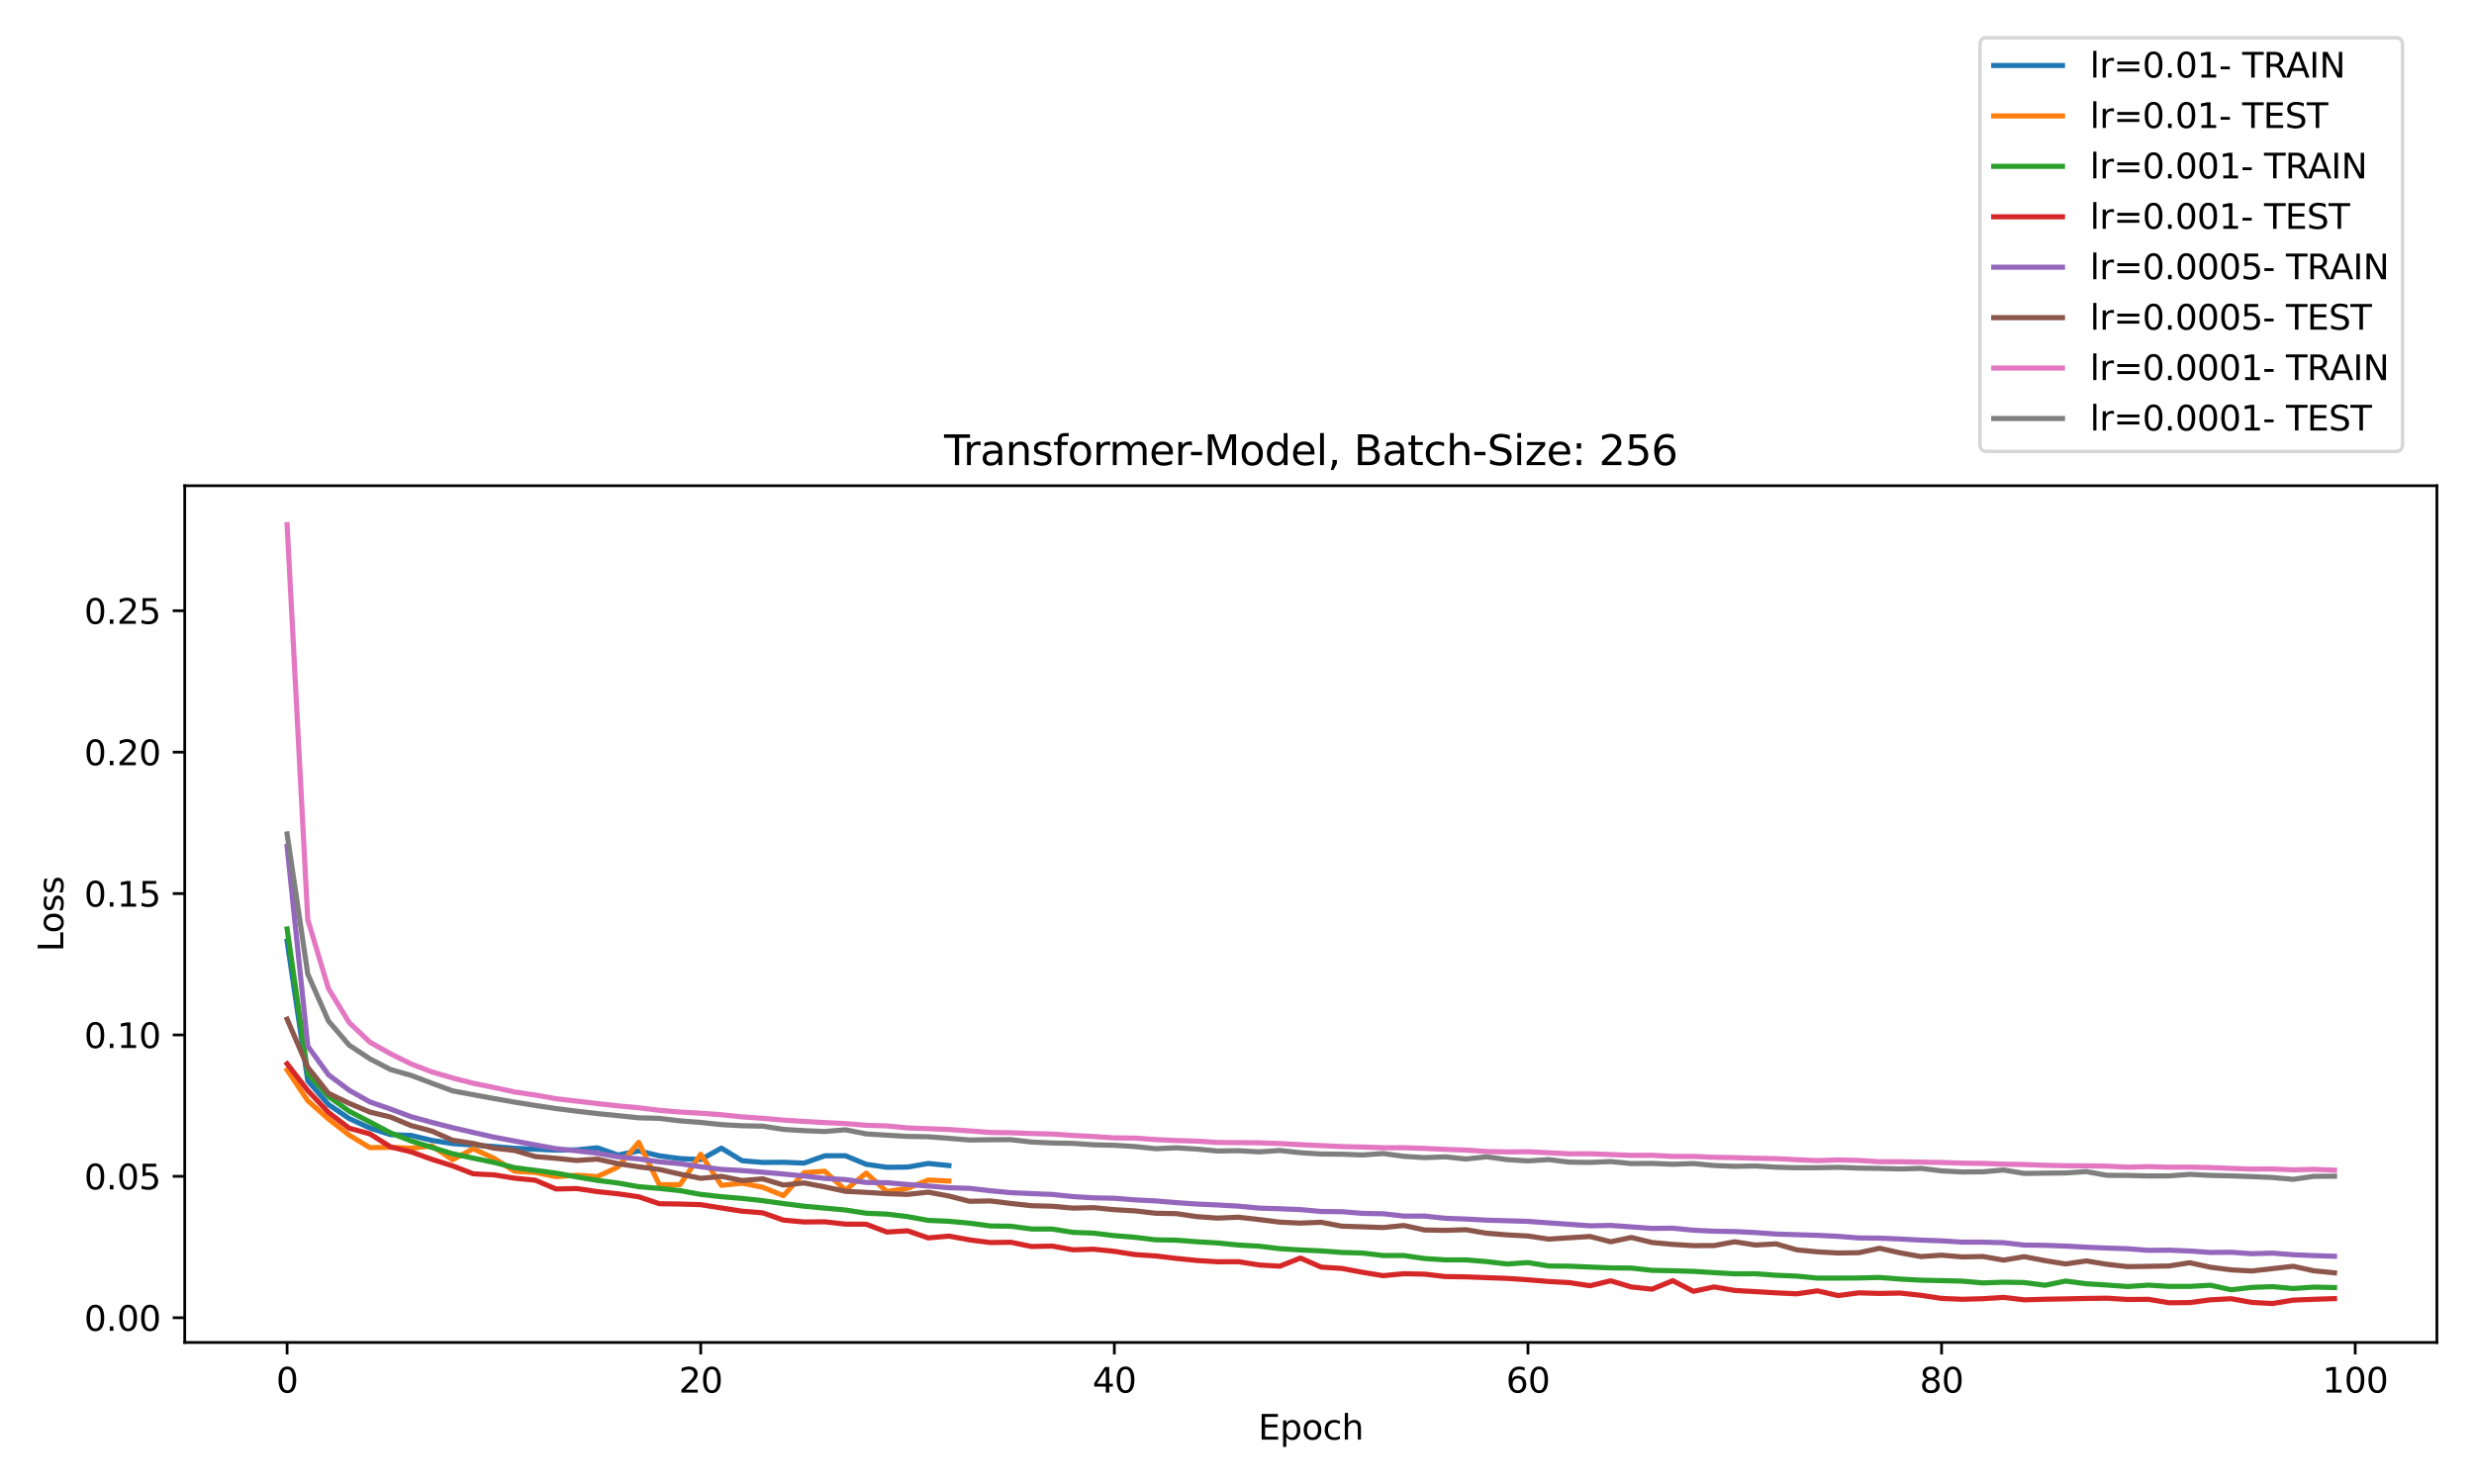 <?xml version="1.0" encoding="utf-8" standalone="no"?>
<!DOCTYPE svg PUBLIC "-//W3C//DTD SVG 1.1//EN"
  "http://www.w3.org/Graphics/SVG/1.1/DTD/svg11.dtd">
<svg xmlns:xlink="http://www.w3.org/1999/xlink" width="720pt" height="432pt" viewBox="0 0 720 432" xmlns="http://www.w3.org/2000/svg" version="1.1">
 <defs>
  <style type="text/css">*{stroke-linejoin: round; stroke-linecap: butt}</style>
 </defs>
 <g id="figure_1">
  <g id="patch_1">
   <path d="M 0 432 
L 720 432 
L 720 0 
L 0 0 
z
" style="fill: #ffffff"/>
  </g>
  <g id="axes_1">
   <g id="patch_2">
    <path d="M 53.763 390.8 
L 709.2 390.8 
L 709.2 141.4 
L 53.763 141.4 
z
" style="fill: #ffffff"/>
   </g>
   <g id="matplotlib.axis_1">
    <g id="xtick_1">
     <g id="line2d_1">
      <defs>
       <path id="mabfc7e26f6" d="M 0 0 
L 0 3.5 
" style="stroke: #000000; stroke-width: 0.8"/>
      </defs>
      <g>
       <use xlink:href="#mabfc7e26f6" x="83.555" y="390.8" style="stroke: #000000; stroke-width: 0.8"/>
      </g>
     </g>
     <g id="text_1">
      <!-- 0 -->
      <g transform="translate(80.374 405.398) scale(0.1 -0.1)">
       <defs>
        <path id="DejaVuSans-30" d="M 2034 4250 
Q 1547 4250 1301 3770 
Q 1056 3291 1056 2328 
Q 1056 1369 1301 889 
Q 1547 409 2034 409 
Q 2525 409 2770 889 
Q 3016 1369 3016 2328 
Q 3016 3291 2770 3770 
Q 2525 4250 2034 4250 
z
M 2034 4750 
Q 2819 4750 3233 4129 
Q 3647 3509 3647 2328 
Q 3647 1150 3233 529 
Q 2819 -91 2034 -91 
Q 1250 -91 836 529 
Q 422 1150 422 2328 
Q 422 3509 836 4129 
Q 1250 4750 2034 4750 
z
" transform="scale(0.016)"/>
       </defs>
       <use xlink:href="#DejaVuSans-30"/>
      </g>
     </g>
    </g>
    <g id="xtick_2">
     <g id="line2d_2">
      <g>
       <use xlink:href="#mabfc7e26f6" x="203.929" y="390.8" style="stroke: #000000; stroke-width: 0.8"/>
      </g>
     </g>
     <g id="text_2">
      <!-- 20 -->
      <g transform="translate(197.567 405.398) scale(0.1 -0.1)">
       <defs>
        <path id="DejaVuSans-32" d="M 1228 531 
L 3431 531 
L 3431 0 
L 469 0 
L 469 531 
Q 828 903 1448 1529 
Q 2069 2156 2228 2338 
Q 2531 2678 2651 2914 
Q 2772 3150 2772 3378 
Q 2772 3750 2511 3984 
Q 2250 4219 1831 4219 
Q 1534 4219 1204 4116 
Q 875 4013 500 3803 
L 500 4441 
Q 881 4594 1212 4672 
Q 1544 4750 1819 4750 
Q 2544 4750 2975 4387 
Q 3406 4025 3406 3419 
Q 3406 3131 3298 2873 
Q 3191 2616 2906 2266 
Q 2828 2175 2409 1742 
Q 1991 1309 1228 531 
z
" transform="scale(0.016)"/>
       </defs>
       <use xlink:href="#DejaVuSans-32"/>
       <use xlink:href="#DejaVuSans-30" x="63.623"/>
      </g>
     </g>
    </g>
    <g id="xtick_3">
     <g id="line2d_3">
      <g>
       <use xlink:href="#mabfc7e26f6" x="324.304" y="390.8" style="stroke: #000000; stroke-width: 0.8"/>
      </g>
     </g>
     <g id="text_3">
      <!-- 40 -->
      <g transform="translate(317.941 405.398) scale(0.1 -0.1)">
       <defs>
        <path id="DejaVuSans-34" d="M 2419 4116 
L 825 1625 
L 2419 1625 
L 2419 4116 
z
M 2253 4666 
L 3047 4666 
L 3047 1625 
L 3713 1625 
L 3713 1100 
L 3047 1100 
L 3047 0 
L 2419 0 
L 2419 1100 
L 313 1100 
L 313 1709 
L 2253 4666 
z
" transform="scale(0.016)"/>
       </defs>
       <use xlink:href="#DejaVuSans-34"/>
       <use xlink:href="#DejaVuSans-30" x="63.623"/>
      </g>
     </g>
    </g>
    <g id="xtick_4">
     <g id="line2d_4">
      <g>
       <use xlink:href="#mabfc7e26f6" x="444.678" y="390.8" style="stroke: #000000; stroke-width: 0.8"/>
      </g>
     </g>
     <g id="text_4">
      <!-- 60 -->
      <g transform="translate(438.315 405.398) scale(0.1 -0.1)">
       <defs>
        <path id="DejaVuSans-36" d="M 2113 2584 
Q 1688 2584 1439 2293 
Q 1191 2003 1191 1497 
Q 1191 994 1439 701 
Q 1688 409 2113 409 
Q 2538 409 2786 701 
Q 3034 994 3034 1497 
Q 3034 2003 2786 2293 
Q 2538 2584 2113 2584 
z
M 3366 4563 
L 3366 3988 
Q 3128 4100 2886 4159 
Q 2644 4219 2406 4219 
Q 1781 4219 1451 3797 
Q 1122 3375 1075 2522 
Q 1259 2794 1537 2939 
Q 1816 3084 2150 3084 
Q 2853 3084 3261 2657 
Q 3669 2231 3669 1497 
Q 3669 778 3244 343 
Q 2819 -91 2113 -91 
Q 1303 -91 875 529 
Q 447 1150 447 2328 
Q 447 3434 972 4092 
Q 1497 4750 2381 4750 
Q 2619 4750 2861 4703 
Q 3103 4656 3366 4563 
z
" transform="scale(0.016)"/>
       </defs>
       <use xlink:href="#DejaVuSans-36"/>
       <use xlink:href="#DejaVuSans-30" x="63.623"/>
      </g>
     </g>
    </g>
    <g id="xtick_5">
     <g id="line2d_5">
      <g>
       <use xlink:href="#mabfc7e26f6" x="565.052" y="390.8" style="stroke: #000000; stroke-width: 0.8"/>
      </g>
     </g>
     <g id="text_5">
      <!-- 80 -->
      <g transform="translate(558.689 405.398) scale(0.1 -0.1)">
       <defs>
        <path id="DejaVuSans-38" d="M 2034 2216 
Q 1584 2216 1326 1975 
Q 1069 1734 1069 1313 
Q 1069 891 1326 650 
Q 1584 409 2034 409 
Q 2484 409 2743 651 
Q 3003 894 3003 1313 
Q 3003 1734 2745 1975 
Q 2488 2216 2034 2216 
z
M 1403 2484 
Q 997 2584 770 2862 
Q 544 3141 544 3541 
Q 544 4100 942 4425 
Q 1341 4750 2034 4750 
Q 2731 4750 3128 4425 
Q 3525 4100 3525 3541 
Q 3525 3141 3298 2862 
Q 3072 2584 2669 2484 
Q 3125 2378 3379 2068 
Q 3634 1759 3634 1313 
Q 3634 634 3220 271 
Q 2806 -91 2034 -91 
Q 1263 -91 848 271 
Q 434 634 434 1313 
Q 434 1759 690 2068 
Q 947 2378 1403 2484 
z
M 1172 3481 
Q 1172 3119 1398 2916 
Q 1625 2713 2034 2713 
Q 2441 2713 2670 2916 
Q 2900 3119 2900 3481 
Q 2900 3844 2670 4047 
Q 2441 4250 2034 4250 
Q 1625 4250 1398 4047 
Q 1172 3844 1172 3481 
z
" transform="scale(0.016)"/>
       </defs>
       <use xlink:href="#DejaVuSans-38"/>
       <use xlink:href="#DejaVuSans-30" x="63.623"/>
      </g>
     </g>
    </g>
    <g id="xtick_6">
     <g id="line2d_6">
      <g>
       <use xlink:href="#mabfc7e26f6" x="685.426" y="390.8" style="stroke: #000000; stroke-width: 0.8"/>
      </g>
     </g>
     <g id="text_6">
      <!-- 100 -->
      <g transform="translate(675.882 405.398) scale(0.1 -0.1)">
       <defs>
        <path id="DejaVuSans-31" d="M 794 531 
L 1825 531 
L 1825 4091 
L 703 3866 
L 703 4441 
L 1819 4666 
L 2450 4666 
L 2450 531 
L 3481 531 
L 3481 0 
L 794 0 
L 794 531 
z
" transform="scale(0.016)"/>
       </defs>
       <use xlink:href="#DejaVuSans-31"/>
       <use xlink:href="#DejaVuSans-30" x="63.623"/>
       <use xlink:href="#DejaVuSans-30" x="127.246"/>
      </g>
     </g>
    </g>
    <g id="text_7">
     <!-- Epoch -->
     <g transform="translate(366.17 419.077) scale(0.1 -0.1)">
      <defs>
       <path id="DejaVuSans-45" d="M 628 4666 
L 3578 4666 
L 3578 4134 
L 1259 4134 
L 1259 2753 
L 3481 2753 
L 3481 2222 
L 1259 2222 
L 1259 531 
L 3634 531 
L 3634 0 
L 628 0 
L 628 4666 
z
" transform="scale(0.016)"/>
       <path id="DejaVuSans-70" d="M 1159 525 
L 1159 -1331 
L 581 -1331 
L 581 3500 
L 1159 3500 
L 1159 2969 
Q 1341 3281 1617 3432 
Q 1894 3584 2278 3584 
Q 2916 3584 3314 3078 
Q 3713 2572 3713 1747 
Q 3713 922 3314 415 
Q 2916 -91 2278 -91 
Q 1894 -91 1617 61 
Q 1341 213 1159 525 
z
M 3116 1747 
Q 3116 2381 2855 2742 
Q 2594 3103 2138 3103 
Q 1681 3103 1420 2742 
Q 1159 2381 1159 1747 
Q 1159 1113 1420 752 
Q 1681 391 2138 391 
Q 2594 391 2855 752 
Q 3116 1113 3116 1747 
z
" transform="scale(0.016)"/>
       <path id="DejaVuSans-6f" d="M 1959 3097 
Q 1497 3097 1228 2736 
Q 959 2375 959 1747 
Q 959 1119 1226 758 
Q 1494 397 1959 397 
Q 2419 397 2687 759 
Q 2956 1122 2956 1747 
Q 2956 2369 2687 2733 
Q 2419 3097 1959 3097 
z
M 1959 3584 
Q 2709 3584 3137 3096 
Q 3566 2609 3566 1747 
Q 3566 888 3137 398 
Q 2709 -91 1959 -91 
Q 1206 -91 779 398 
Q 353 888 353 1747 
Q 353 2609 779 3096 
Q 1206 3584 1959 3584 
z
" transform="scale(0.016)"/>
       <path id="DejaVuSans-63" d="M 3122 3366 
L 3122 2828 
Q 2878 2963 2633 3030 
Q 2388 3097 2138 3097 
Q 1578 3097 1268 2742 
Q 959 2388 959 1747 
Q 959 1106 1268 751 
Q 1578 397 2138 397 
Q 2388 397 2633 464 
Q 2878 531 3122 666 
L 3122 134 
Q 2881 22 2623 -34 
Q 2366 -91 2075 -91 
Q 1284 -91 818 406 
Q 353 903 353 1747 
Q 353 2603 823 3093 
Q 1294 3584 2113 3584 
Q 2378 3584 2631 3529 
Q 2884 3475 3122 3366 
z
" transform="scale(0.016)"/>
       <path id="DejaVuSans-68" d="M 3513 2113 
L 3513 0 
L 2938 0 
L 2938 2094 
Q 2938 2591 2744 2837 
Q 2550 3084 2163 3084 
Q 1697 3084 1428 2787 
Q 1159 2491 1159 1978 
L 1159 0 
L 581 0 
L 581 4863 
L 1159 4863 
L 1159 2956 
Q 1366 3272 1645 3428 
Q 1925 3584 2291 3584 
Q 2894 3584 3203 3211 
Q 3513 2838 3513 2113 
z
" transform="scale(0.016)"/>
      </defs>
      <use xlink:href="#DejaVuSans-45"/>
      <use xlink:href="#DejaVuSans-70" x="63.184"/>
      <use xlink:href="#DejaVuSans-6f" x="126.66"/>
      <use xlink:href="#DejaVuSans-63" x="187.842"/>
      <use xlink:href="#DejaVuSans-68" x="242.822"/>
     </g>
    </g>
   </g>
   <g id="matplotlib.axis_2">
    <g id="ytick_1">
     <g id="line2d_7">
      <defs>
       <path id="md543a3e7a7" d="M 0 0 
L -3.5 0 
" style="stroke: #000000; stroke-width: 0.8"/>
      </defs>
      <g>
       <use xlink:href="#md543a3e7a7" x="53.763" y="383.595" style="stroke: #000000; stroke-width: 0.8"/>
      </g>
     </g>
     <g id="text_8">
      <!-- 0.00 -->
      <g transform="translate(24.497 387.394) scale(0.1 -0.1)">
       <defs>
        <path id="DejaVuSans-2e" d="M 684 794 
L 1344 794 
L 1344 0 
L 684 0 
L 684 794 
z
" transform="scale(0.016)"/>
       </defs>
       <use xlink:href="#DejaVuSans-30"/>
       <use xlink:href="#DejaVuSans-2e" x="63.623"/>
       <use xlink:href="#DejaVuSans-30" x="95.41"/>
       <use xlink:href="#DejaVuSans-30" x="159.033"/>
      </g>
     </g>
    </g>
    <g id="ytick_2">
     <g id="line2d_8">
      <g>
       <use xlink:href="#md543a3e7a7" x="53.763" y="342.435" style="stroke: #000000; stroke-width: 0.8"/>
      </g>
     </g>
     <g id="text_9">
      <!-- 0.05 -->
      <g transform="translate(24.497 346.234) scale(0.1 -0.1)">
       <defs>
        <path id="DejaVuSans-35" d="M 691 4666 
L 3169 4666 
L 3169 4134 
L 1269 4134 
L 1269 2991 
Q 1406 3038 1543 3061 
Q 1681 3084 1819 3084 
Q 2600 3084 3056 2656 
Q 3513 2228 3513 1497 
Q 3513 744 3044 326 
Q 2575 -91 1722 -91 
Q 1428 -91 1123 -41 
Q 819 9 494 109 
L 494 744 
Q 775 591 1075 516 
Q 1375 441 1709 441 
Q 2250 441 2565 725 
Q 2881 1009 2881 1497 
Q 2881 1984 2565 2268 
Q 2250 2553 1709 2553 
Q 1456 2553 1204 2497 
Q 953 2441 691 2322 
L 691 4666 
z
" transform="scale(0.016)"/>
       </defs>
       <use xlink:href="#DejaVuSans-30"/>
       <use xlink:href="#DejaVuSans-2e" x="63.623"/>
       <use xlink:href="#DejaVuSans-30" x="95.41"/>
       <use xlink:href="#DejaVuSans-35" x="159.033"/>
      </g>
     </g>
    </g>
    <g id="ytick_3">
     <g id="line2d_9">
      <g>
       <use xlink:href="#md543a3e7a7" x="53.763" y="301.275" style="stroke: #000000; stroke-width: 0.8"/>
      </g>
     </g>
     <g id="text_10">
      <!-- 0.10 -->
      <g transform="translate(24.497 305.075) scale(0.1 -0.1)">
       <use xlink:href="#DejaVuSans-30"/>
       <use xlink:href="#DejaVuSans-2e" x="63.623"/>
       <use xlink:href="#DejaVuSans-31" x="95.41"/>
       <use xlink:href="#DejaVuSans-30" x="159.033"/>
      </g>
     </g>
    </g>
    <g id="ytick_4">
     <g id="line2d_10">
      <g>
       <use xlink:href="#md543a3e7a7" x="53.763" y="260.116" style="stroke: #000000; stroke-width: 0.8"/>
      </g>
     </g>
     <g id="text_11">
      <!-- 0.15 -->
      <g transform="translate(24.497 263.915) scale(0.1 -0.1)">
       <use xlink:href="#DejaVuSans-30"/>
       <use xlink:href="#DejaVuSans-2e" x="63.623"/>
       <use xlink:href="#DejaVuSans-31" x="95.41"/>
       <use xlink:href="#DejaVuSans-35" x="159.033"/>
      </g>
     </g>
    </g>
    <g id="ytick_5">
     <g id="line2d_11">
      <g>
       <use xlink:href="#md543a3e7a7" x="53.763" y="218.956" style="stroke: #000000; stroke-width: 0.8"/>
      </g>
     </g>
     <g id="text_12">
      <!-- 0.20 -->
      <g transform="translate(24.497 222.755) scale(0.1 -0.1)">
       <use xlink:href="#DejaVuSans-30"/>
       <use xlink:href="#DejaVuSans-2e" x="63.623"/>
       <use xlink:href="#DejaVuSans-32" x="95.41"/>
       <use xlink:href="#DejaVuSans-30" x="159.033"/>
      </g>
     </g>
    </g>
    <g id="ytick_6">
     <g id="line2d_12">
      <g>
       <use xlink:href="#md543a3e7a7" x="53.763" y="177.797" style="stroke: #000000; stroke-width: 0.8"/>
      </g>
     </g>
     <g id="text_13">
      <!-- 0.25 -->
      <g transform="translate(24.497 181.596) scale(0.1 -0.1)">
       <use xlink:href="#DejaVuSans-30"/>
       <use xlink:href="#DejaVuSans-2e" x="63.623"/>
       <use xlink:href="#DejaVuSans-32" x="95.41"/>
       <use xlink:href="#DejaVuSans-35" x="159.033"/>
      </g>
     </g>
    </g>
    <g id="text_14">
     <!-- Loss -->
     <g transform="translate(18.417 277.067) rotate(-90) scale(0.1 -0.1)">
      <defs>
       <path id="DejaVuSans-4c" d="M 628 4666 
L 1259 4666 
L 1259 531 
L 3531 531 
L 3531 0 
L 628 0 
L 628 4666 
z
" transform="scale(0.016)"/>
       <path id="DejaVuSans-73" d="M 2834 3397 
L 2834 2853 
Q 2591 2978 2328 3040 
Q 2066 3103 1784 3103 
Q 1356 3103 1142 2972 
Q 928 2841 928 2578 
Q 928 2378 1081 2264 
Q 1234 2150 1697 2047 
L 1894 2003 
Q 2506 1872 2764 1633 
Q 3022 1394 3022 966 
Q 3022 478 2636 193 
Q 2250 -91 1575 -91 
Q 1294 -91 989 -36 
Q 684 19 347 128 
L 347 722 
Q 666 556 975 473 
Q 1284 391 1588 391 
Q 1994 391 2212 530 
Q 2431 669 2431 922 
Q 2431 1156 2273 1281 
Q 2116 1406 1581 1522 
L 1381 1569 
Q 847 1681 609 1914 
Q 372 2147 372 2553 
Q 372 3047 722 3315 
Q 1072 3584 1716 3584 
Q 2034 3584 2315 3537 
Q 2597 3491 2834 3397 
z
" transform="scale(0.016)"/>
      </defs>
      <use xlink:href="#DejaVuSans-4c"/>
      <use xlink:href="#DejaVuSans-6f" x="53.963"/>
      <use xlink:href="#DejaVuSans-73" x="115.145"/>
      <use xlink:href="#DejaVuSans-73" x="167.244"/>
     </g>
    </g>
   </g>
   <g id="line2d_13">
    <path d="M 83.555 273.962 
L 89.574 314.601 
L 95.593 321.519 
L 101.611 325.606 
L 107.63 328.365 
L 113.649 330.295 
L 119.667 330.527 
L 125.686 331.98 
L 131.705 332.905 
L 137.724 333.338 
L 143.742 333.745 
L 149.761 334.275 
L 155.78 334.54 
L 161.798 334.811 
L 167.817 334.732 
L 173.836 334.131 
L 179.854 336.235 
L 185.873 335.025 
L 191.892 336.465 
L 197.911 337.271 
L 203.929 337.565 
L 209.948 334.233 
L 215.967 337.888 
L 221.985 338.391 
L 228.004 338.345 
L 234.023 338.587 
L 240.042 336.451 
L 246.06 336.444 
L 252.079 338.936 
L 258.098 339.802 
L 264.116 339.744 
L 270.135 338.692 
L 276.154 339.292 
" clip-path="url(#p99ea079cfe)" style="fill: none; stroke: #1f77b4; stroke-width: 1.5; stroke-linecap: square"/>
   </g>
   <g id="line2d_14">
    <path d="M 83.555 311.465 
L 89.574 320.416 
L 95.593 325.749 
L 101.611 330.421 
L 107.63 334.085 
L 113.649 333.99 
L 119.667 334.248 
L 125.686 333.572 
L 131.705 337.608 
L 137.724 334.402 
L 143.742 337.166 
L 149.761 340.958 
L 155.78 341.304 
L 161.798 342.527 
L 167.817 342.121 
L 173.836 342.513 
L 179.854 339.718 
L 185.873 332.534 
L 191.892 344.883 
L 197.911 344.863 
L 203.929 336.003 
L 209.948 345.059 
L 215.967 344.43 
L 221.985 345.617 
L 228.004 348.072 
L 234.023 341.366 
L 240.042 340.947 
L 246.06 346.464 
L 252.079 341.493 
L 258.098 346.856 
L 264.116 345.935 
L 270.135 343.509 
L 276.154 343.809 
" clip-path="url(#p99ea079cfe)" style="fill: none; stroke: #ff7f0e; stroke-width: 1.5; stroke-linecap: square"/>
   </g>
   <g id="line2d_15">
    <path d="M 83.555 270.423 
L 89.574 312.523 
L 95.593 319.156 
L 101.611 323.48 
L 107.63 326.612 
L 113.649 329.782 
L 119.667 332.155 
L 125.686 334.023 
L 131.705 335.86 
L 137.724 337.14 
L 143.742 338.388 
L 149.761 339.921 
L 155.78 340.702 
L 161.798 341.508 
L 167.817 342.611 
L 173.836 343.619 
L 179.854 344.384 
L 185.873 345.452 
L 191.892 345.954 
L 197.911 346.6 
L 203.929 347.695 
L 209.948 348.365 
L 215.967 348.866 
L 221.985 349.524 
L 228.004 350.366 
L 234.023 351.14 
L 240.042 351.687 
L 246.06 352.238 
L 252.079 353.178 
L 258.098 353.434 
L 264.116 354.158 
L 270.135 355.259 
L 276.154 355.518 
L 282.173 356.071 
L 288.191 356.879 
L 294.21 356.966 
L 300.229 357.77 
L 306.247 357.782 
L 312.266 358.749 
L 318.285 358.975 
L 324.304 359.704 
L 330.322 360.184 
L 336.341 360.921 
L 342.36 361.019 
L 348.378 361.485 
L 354.397 361.836 
L 360.416 362.437 
L 366.434 362.762 
L 372.453 363.497 
L 378.472 363.87 
L 384.491 364.146 
L 390.509 364.593 
L 396.528 364.769 
L 402.547 365.491 
L 408.565 365.494 
L 414.584 366.366 
L 420.603 366.753 
L 426.622 366.757 
L 432.64 367.257 
L 438.659 367.957 
L 444.678 367.54 
L 450.696 368.532 
L 456.715 368.593 
L 462.734 368.848 
L 468.753 369.085 
L 474.771 369.142 
L 480.79 369.801 
L 486.809 369.917 
L 492.827 370.095 
L 498.846 370.469 
L 504.865 370.818 
L 510.884 370.793 
L 516.902 371.235 
L 522.921 371.484 
L 528.94 372.059 
L 534.958 372.054 
L 540.977 372.024 
L 546.996 371.871 
L 553.014 372.342 
L 559.033 372.668 
L 565.052 372.798 
L 571.071 372.942 
L 577.089 373.468 
L 583.108 373.253 
L 589.127 373.357 
L 595.145 374.144 
L 601.164 372.922 
L 607.183 373.709 
L 613.202 374.082 
L 619.22 374.516 
L 625.239 374.107 
L 631.258 374.479 
L 637.276 374.482 
L 643.295 374.134 
L 649.314 375.454 
L 655.333 374.768 
L 661.351 374.547 
L 667.37 375.093 
L 673.389 374.684 
L 679.407 374.804 
" clip-path="url(#p99ea079cfe)" style="fill: none; stroke: #2ca02c; stroke-width: 1.5; stroke-linecap: square"/>
   </g>
   <g id="line2d_16">
    <path d="M 83.555 309.68 
L 89.574 317.46 
L 95.593 323.831 
L 101.611 328.42 
L 107.63 330.072 
L 113.649 333.865 
L 119.667 335.323 
L 125.686 337.489 
L 131.705 339.388 
L 137.724 341.705 
L 143.742 342.007 
L 149.761 342.981 
L 155.78 343.564 
L 161.798 346.112 
L 167.817 345.995 
L 173.836 346.886 
L 179.854 347.524 
L 185.873 348.391 
L 191.892 350.412 
L 197.911 350.503 
L 203.929 350.681 
L 209.948 351.645 
L 215.967 352.587 
L 221.985 353.062 
L 228.004 355.187 
L 234.023 355.724 
L 240.042 355.674 
L 246.06 356.354 
L 252.079 356.381 
L 258.098 358.649 
L 264.116 358.299 
L 270.135 360.36 
L 276.154 359.835 
L 282.173 360.933 
L 288.191 361.712 
L 294.21 361.632 
L 300.229 362.866 
L 306.247 362.739 
L 312.266 363.821 
L 318.285 363.65 
L 324.304 364.273 
L 330.322 365.22 
L 336.341 365.612 
L 342.36 366.334 
L 348.378 366.937 
L 354.397 367.312 
L 360.416 367.286 
L 366.434 368.242 
L 372.453 368.593 
L 378.472 366.224 
L 384.491 368.863 
L 390.509 369.246 
L 396.528 370.375 
L 402.547 371.354 
L 408.565 370.785 
L 414.584 370.907 
L 420.603 371.613 
L 426.622 371.698 
L 432.64 371.933 
L 438.659 372.144 
L 444.678 372.55 
L 450.696 373.046 
L 456.715 373.376 
L 462.734 374.285 
L 468.753 372.846 
L 474.771 374.641 
L 480.79 375.29 
L 486.809 372.815 
L 492.827 375.91 
L 498.846 374.627 
L 504.865 375.658 
L 510.884 376 
L 516.902 376.351 
L 522.921 376.638 
L 528.94 375.775 
L 534.958 377.148 
L 540.977 376.351 
L 546.996 376.526 
L 553.014 376.419 
L 559.033 377.063 
L 565.052 377.976 
L 571.071 378.227 
L 577.089 378.061 
L 583.108 377.676 
L 589.127 378.39 
L 595.145 378.214 
L 601.164 378.113 
L 607.183 377.986 
L 613.202 377.912 
L 619.22 378.289 
L 625.239 378.241 
L 631.258 379.24 
L 637.276 379.181 
L 643.295 378.382 
L 649.314 378.065 
L 655.333 379.135 
L 661.351 379.464 
L 667.37 378.476 
L 673.389 378.231 
L 679.407 378.035 
" clip-path="url(#p99ea079cfe)" style="fill: none; stroke: #d62728; stroke-width: 1.5; stroke-linecap: square"/>
   </g>
   <g id="line2d_17">
    <path d="M 83.555 246.378 
L 89.574 304.544 
L 95.593 312.875 
L 101.611 317.373 
L 107.63 320.768 
L 113.649 322.853 
L 119.667 325.084 
L 125.686 326.734 
L 131.705 328.28 
L 137.724 329.665 
L 143.742 331.031 
L 149.761 332.159 
L 155.78 333.291 
L 161.798 334.388 
L 167.817 335.006 
L 173.836 335.708 
L 179.854 336.766 
L 185.873 337.372 
L 191.892 338.22 
L 197.911 338.751 
L 203.929 339.647 
L 209.948 340.412 
L 215.967 340.758 
L 221.985 341.241 
L 228.004 341.764 
L 234.023 342.351 
L 240.042 343.035 
L 246.06 343.383 
L 252.079 344.223 
L 258.098 344.29 
L 264.116 344.808 
L 270.135 345.25 
L 276.154 345.748 
L 282.173 345.931 
L 288.191 346.629 
L 294.21 347.187 
L 300.229 347.459 
L 306.247 347.713 
L 312.266 348.328 
L 318.285 348.695 
L 324.304 348.819 
L 330.322 349.289 
L 336.341 349.594 
L 342.36 350.091 
L 348.378 350.51 
L 354.397 350.775 
L 360.416 351.113 
L 366.434 351.688 
L 372.453 351.878 
L 378.472 352.121 
L 384.491 352.665 
L 390.509 352.73 
L 396.528 353.219 
L 402.547 353.329 
L 408.565 354.013 
L 414.584 354 
L 420.603 354.651 
L 426.622 354.865 
L 432.64 355.197 
L 438.659 355.367 
L 444.678 355.546 
L 450.696 355.979 
L 456.715 356.404 
L 462.734 356.84 
L 468.753 356.725 
L 474.771 357.153 
L 480.79 357.6 
L 486.809 357.527 
L 492.827 358.125 
L 498.846 358.409 
L 504.865 358.512 
L 510.884 358.807 
L 516.902 359.237 
L 522.921 359.424 
L 528.94 359.606 
L 534.958 359.899 
L 540.977 360.371 
L 546.996 360.427 
L 553.014 360.678 
L 559.033 361 
L 565.052 361.209 
L 571.071 361.598 
L 577.089 361.602 
L 583.108 361.756 
L 589.127 362.448 
L 595.145 362.518 
L 601.164 362.743 
L 607.183 363.068 
L 613.202 363.318 
L 619.22 363.51 
L 625.239 363.979 
L 631.258 363.93 
L 637.276 364.176 
L 643.295 364.59 
L 649.314 364.537 
L 655.333 364.954 
L 661.351 364.784 
L 667.37 365.26 
L 673.389 365.508 
L 679.407 365.704 
" clip-path="url(#p99ea079cfe)" style="fill: none; stroke: #9467bd; stroke-width: 1.5; stroke-linecap: square"/>
   </g>
   <g id="line2d_18">
    <path d="M 83.555 296.684 
L 89.574 310.686 
L 95.593 318.27 
L 101.611 321.182 
L 107.63 323.72 
L 113.649 325.176 
L 119.667 327.679 
L 125.686 329.265 
L 131.705 331.922 
L 137.724 332.873 
L 143.742 334.223 
L 149.761 334.911 
L 155.78 336.672 
L 161.798 337.191 
L 167.817 337.812 
L 173.836 337.423 
L 179.854 338.749 
L 185.873 339.67 
L 191.892 340.433 
L 197.911 341.8 
L 203.929 343.012 
L 209.948 342.45 
L 215.967 343.659 
L 221.985 343.172 
L 228.004 344.972 
L 234.023 344.365 
L 240.042 345.512 
L 246.06 346.797 
L 252.079 347.101 
L 258.098 347.478 
L 264.116 347.688 
L 270.135 347.047 
L 276.154 348.171 
L 282.173 349.705 
L 288.191 349.6 
L 294.21 350.337 
L 300.229 350.984 
L 306.247 351.145 
L 312.266 351.687 
L 318.285 351.553 
L 324.304 352.144 
L 330.322 352.493 
L 336.341 353.181 
L 342.36 353.3 
L 348.378 354.173 
L 354.397 354.597 
L 360.416 354.335 
L 366.434 355.017 
L 372.453 355.768 
L 378.472 356.053 
L 384.491 355.813 
L 390.509 356.945 
L 396.528 357.133 
L 402.547 357.348 
L 408.565 356.742 
L 414.584 358.051 
L 420.603 358.159 
L 426.622 357.975 
L 432.64 359.002 
L 438.659 359.485 
L 444.678 359.806 
L 450.696 360.708 
L 456.715 360.325 
L 462.734 359.945 
L 468.753 361.482 
L 474.771 360.235 
L 480.79 361.698 
L 486.809 362.245 
L 492.827 362.609 
L 498.846 362.583 
L 504.865 361.492 
L 510.884 362.435 
L 516.902 362.099 
L 522.921 363.834 
L 528.94 364.414 
L 534.958 364.758 
L 540.977 364.665 
L 546.996 363.379 
L 553.014 364.711 
L 559.033 365.793 
L 565.052 365.388 
L 571.071 365.9 
L 577.089 365.778 
L 583.108 366.827 
L 589.127 365.818 
L 595.145 366.977 
L 601.164 367.945 
L 607.183 367.061 
L 613.202 368.048 
L 619.22 368.727 
L 625.239 368.636 
L 631.258 368.525 
L 637.276 367.591 
L 643.295 368.895 
L 649.314 369.666 
L 655.333 369.985 
L 661.351 369.302 
L 667.37 368.621 
L 673.389 369.936 
L 679.407 370.526 
" clip-path="url(#p99ea079cfe)" style="fill: none; stroke: #8c564b; stroke-width: 1.5; stroke-linecap: square"/>
   </g>
   <g id="line2d_19">
    <path d="M 83.555 152.736 
L 89.574 267.747 
L 95.593 287.788 
L 101.611 297.662 
L 107.63 303.376 
L 113.649 306.759 
L 119.667 309.73 
L 125.686 312.038 
L 131.705 313.801 
L 137.724 315.345 
L 143.742 316.577 
L 149.761 317.876 
L 155.78 318.77 
L 161.798 319.843 
L 167.817 320.543 
L 173.836 321.259 
L 179.854 321.927 
L 185.873 322.482 
L 191.892 323.211 
L 197.911 323.723 
L 203.929 324.067 
L 209.948 324.508 
L 215.967 325.123 
L 221.985 325.545 
L 228.004 326.074 
L 234.023 326.451 
L 240.042 326.793 
L 246.06 327.073 
L 252.079 327.576 
L 258.098 327.759 
L 264.116 328.344 
L 270.135 328.561 
L 276.154 328.806 
L 282.173 329.209 
L 288.191 329.667 
L 294.21 329.744 
L 300.229 329.985 
L 306.247 330.124 
L 312.266 330.532 
L 318.285 330.846 
L 324.304 331.248 
L 330.322 331.304 
L 336.341 331.739 
L 342.36 332.021 
L 348.378 332.189 
L 354.397 332.58 
L 360.416 332.635 
L 366.434 332.675 
L 372.453 332.893 
L 378.472 333.219 
L 384.491 333.491 
L 390.509 333.778 
L 396.528 333.908 
L 402.547 334.115 
L 408.565 334.108 
L 414.584 334.303 
L 420.603 334.584 
L 426.622 334.795 
L 432.64 335.207 
L 438.659 335.339 
L 444.678 335.283 
L 450.696 335.573 
L 456.715 335.897 
L 462.734 335.859 
L 468.753 336.096 
L 474.771 336.341 
L 480.79 336.311 
L 486.809 336.631 
L 492.827 336.625 
L 498.846 336.891 
L 504.865 336.993 
L 510.884 337.184 
L 516.902 337.281 
L 522.921 337.598 
L 528.94 337.852 
L 534.958 337.664 
L 540.977 337.803 
L 546.996 338.188 
L 553.014 338.18 
L 559.033 338.31 
L 565.052 338.406 
L 571.071 338.606 
L 577.089 338.678 
L 583.108 338.892 
L 589.127 338.997 
L 595.145 339.224 
L 601.164 339.352 
L 607.183 339.388 
L 613.202 339.472 
L 619.22 339.762 
L 625.239 339.61 
L 631.258 339.776 
L 637.276 339.754 
L 643.295 339.879 
L 649.314 340.117 
L 655.333 340.328 
L 661.351 340.285 
L 667.37 340.552 
L 673.389 340.397 
L 679.407 340.653 
" clip-path="url(#p99ea079cfe)" style="fill: none; stroke: #e377c2; stroke-width: 1.5; stroke-linecap: square"/>
   </g>
   <g id="line2d_20">
    <path d="M 83.555 242.763 
L 89.574 283.566 
L 95.593 297.224 
L 101.611 304.247 
L 107.63 308.22 
L 113.649 311.347 
L 119.667 313.058 
L 125.686 315.332 
L 131.705 317.553 
L 137.724 318.679 
L 143.742 319.782 
L 149.761 320.834 
L 155.78 321.804 
L 161.798 322.706 
L 167.817 323.468 
L 173.836 324.174 
L 179.854 324.77 
L 185.873 325.397 
L 191.892 325.56 
L 197.911 326.286 
L 203.929 326.739 
L 209.948 327.387 
L 215.967 327.715 
L 221.985 327.834 
L 228.004 328.767 
L 234.023 329.14 
L 240.042 329.387 
L 246.06 328.885 
L 252.079 330.082 
L 258.098 330.451 
L 264.116 330.82 
L 270.135 330.919 
L 276.154 331.373 
L 282.173 331.864 
L 288.191 331.786 
L 294.21 331.76 
L 300.229 332.457 
L 306.247 332.736 
L 312.266 332.837 
L 318.285 333.259 
L 324.304 333.395 
L 330.322 333.758 
L 336.341 334.392 
L 342.36 334.135 
L 348.378 334.507 
L 354.397 335.066 
L 360.416 334.977 
L 366.434 335.315 
L 372.453 334.913 
L 378.472 335.564 
L 384.491 335.943 
L 390.509 335.989 
L 396.528 336.22 
L 402.547 335.8 
L 408.565 336.611 
L 414.584 336.994 
L 420.603 336.766 
L 426.622 337.398 
L 432.64 336.748 
L 438.659 337.577 
L 444.678 337.951 
L 450.696 337.566 
L 456.715 338.302 
L 462.734 338.386 
L 468.753 338.133 
L 474.771 338.724 
L 480.79 338.672 
L 486.809 338.927 
L 492.827 338.717 
L 498.846 339.285 
L 504.865 339.526 
L 510.884 339.419 
L 516.902 339.773 
L 522.921 339.944 
L 528.94 339.927 
L 534.958 339.819 
L 540.977 340.037 
L 546.996 340.128 
L 553.014 340.285 
L 559.033 340.124 
L 565.052 340.845 
L 571.071 341.163 
L 577.089 341.118 
L 583.108 340.586 
L 589.127 341.594 
L 595.145 341.515 
L 601.164 341.448 
L 607.183 341.059 
L 613.202 342.147 
L 619.22 342.169 
L 625.239 342.329 
L 631.258 342.311 
L 637.276 341.861 
L 643.295 342.165 
L 649.314 342.304 
L 655.333 342.515 
L 661.351 342.779 
L 667.37 343.311 
L 673.389 342.434 
L 679.407 342.402 
" clip-path="url(#p99ea079cfe)" style="fill: none; stroke: #7f7f7f; stroke-width: 1.5; stroke-linecap: square"/>
   </g>
   <g id="patch_3">
    <path d="M 53.763 390.8 
L 53.763 141.4 
" style="fill: none; stroke: #000000; stroke-width: 0.8; stroke-linejoin: miter; stroke-linecap: square"/>
   </g>
   <g id="patch_4">
    <path d="M 709.2 390.8 
L 709.2 141.4 
" style="fill: none; stroke: #000000; stroke-width: 0.8; stroke-linejoin: miter; stroke-linecap: square"/>
   </g>
   <g id="patch_5">
    <path d="M 53.763 390.8 
L 709.2 390.8 
" style="fill: none; stroke: #000000; stroke-width: 0.8; stroke-linejoin: miter; stroke-linecap: square"/>
   </g>
   <g id="patch_6">
    <path d="M 53.763 141.4 
L 709.2 141.4 
" style="fill: none; stroke: #000000; stroke-width: 0.8; stroke-linejoin: miter; stroke-linecap: square"/>
   </g>
   <g id="text_15">
    <!-- Transformer-Model, Batch-Size: 256 -->
    <g transform="translate(274.761 135.4) scale(0.12 -0.12)">
     <defs>
      <path id="DejaVuSans-54" d="M -19 4666 
L 3928 4666 
L 3928 4134 
L 2272 4134 
L 2272 0 
L 1638 0 
L 1638 4134 
L -19 4134 
L -19 4666 
z
" transform="scale(0.016)"/>
      <path id="DejaVuSans-72" d="M 2631 2963 
Q 2534 3019 2420 3045 
Q 2306 3072 2169 3072 
Q 1681 3072 1420 2755 
Q 1159 2438 1159 1844 
L 1159 0 
L 581 0 
L 581 3500 
L 1159 3500 
L 1159 2956 
Q 1341 3275 1631 3429 
Q 1922 3584 2338 3584 
Q 2397 3584 2469 3576 
Q 2541 3569 2628 3553 
L 2631 2963 
z
" transform="scale(0.016)"/>
      <path id="DejaVuSans-61" d="M 2194 1759 
Q 1497 1759 1228 1600 
Q 959 1441 959 1056 
Q 959 750 1161 570 
Q 1363 391 1709 391 
Q 2188 391 2477 730 
Q 2766 1069 2766 1631 
L 2766 1759 
L 2194 1759 
z
M 3341 1997 
L 3341 0 
L 2766 0 
L 2766 531 
Q 2569 213 2275 61 
Q 1981 -91 1556 -91 
Q 1019 -91 701 211 
Q 384 513 384 1019 
Q 384 1609 779 1909 
Q 1175 2209 1959 2209 
L 2766 2209 
L 2766 2266 
Q 2766 2663 2505 2880 
Q 2244 3097 1772 3097 
Q 1472 3097 1187 3025 
Q 903 2953 641 2809 
L 641 3341 
Q 956 3463 1253 3523 
Q 1550 3584 1831 3584 
Q 2591 3584 2966 3190 
Q 3341 2797 3341 1997 
z
" transform="scale(0.016)"/>
      <path id="DejaVuSans-6e" d="M 3513 2113 
L 3513 0 
L 2938 0 
L 2938 2094 
Q 2938 2591 2744 2837 
Q 2550 3084 2163 3084 
Q 1697 3084 1428 2787 
Q 1159 2491 1159 1978 
L 1159 0 
L 581 0 
L 581 3500 
L 1159 3500 
L 1159 2956 
Q 1366 3272 1645 3428 
Q 1925 3584 2291 3584 
Q 2894 3584 3203 3211 
Q 3513 2838 3513 2113 
z
" transform="scale(0.016)"/>
      <path id="DejaVuSans-66" d="M 2375 4863 
L 2375 4384 
L 1825 4384 
Q 1516 4384 1395 4259 
Q 1275 4134 1275 3809 
L 1275 3500 
L 2222 3500 
L 2222 3053 
L 1275 3053 
L 1275 0 
L 697 0 
L 697 3053 
L 147 3053 
L 147 3500 
L 697 3500 
L 697 3744 
Q 697 4328 969 4595 
Q 1241 4863 1831 4863 
L 2375 4863 
z
" transform="scale(0.016)"/>
      <path id="DejaVuSans-6d" d="M 3328 2828 
Q 3544 3216 3844 3400 
Q 4144 3584 4550 3584 
Q 5097 3584 5394 3201 
Q 5691 2819 5691 2113 
L 5691 0 
L 5113 0 
L 5113 2094 
Q 5113 2597 4934 2840 
Q 4756 3084 4391 3084 
Q 3944 3084 3684 2787 
Q 3425 2491 3425 1978 
L 3425 0 
L 2847 0 
L 2847 2094 
Q 2847 2600 2669 2842 
Q 2491 3084 2119 3084 
Q 1678 3084 1418 2786 
Q 1159 2488 1159 1978 
L 1159 0 
L 581 0 
L 581 3500 
L 1159 3500 
L 1159 2956 
Q 1356 3278 1631 3431 
Q 1906 3584 2284 3584 
Q 2666 3584 2933 3390 
Q 3200 3197 3328 2828 
z
" transform="scale(0.016)"/>
      <path id="DejaVuSans-65" d="M 3597 1894 
L 3597 1613 
L 953 1613 
Q 991 1019 1311 708 
Q 1631 397 2203 397 
Q 2534 397 2845 478 
Q 3156 559 3463 722 
L 3463 178 
Q 3153 47 2828 -22 
Q 2503 -91 2169 -91 
Q 1331 -91 842 396 
Q 353 884 353 1716 
Q 353 2575 817 3079 
Q 1281 3584 2069 3584 
Q 2775 3584 3186 3129 
Q 3597 2675 3597 1894 
z
M 3022 2063 
Q 3016 2534 2758 2815 
Q 2500 3097 2075 3097 
Q 1594 3097 1305 2825 
Q 1016 2553 972 2059 
L 3022 2063 
z
" transform="scale(0.016)"/>
      <path id="DejaVuSans-2d" d="M 313 2009 
L 1997 2009 
L 1997 1497 
L 313 1497 
L 313 2009 
z
" transform="scale(0.016)"/>
      <path id="DejaVuSans-4d" d="M 628 4666 
L 1569 4666 
L 2759 1491 
L 3956 4666 
L 4897 4666 
L 4897 0 
L 4281 0 
L 4281 4097 
L 3078 897 
L 2444 897 
L 1241 4097 
L 1241 0 
L 628 0 
L 628 4666 
z
" transform="scale(0.016)"/>
      <path id="DejaVuSans-64" d="M 2906 2969 
L 2906 4863 
L 3481 4863 
L 3481 0 
L 2906 0 
L 2906 525 
Q 2725 213 2448 61 
Q 2172 -91 1784 -91 
Q 1150 -91 751 415 
Q 353 922 353 1747 
Q 353 2572 751 3078 
Q 1150 3584 1784 3584 
Q 2172 3584 2448 3432 
Q 2725 3281 2906 2969 
z
M 947 1747 
Q 947 1113 1208 752 
Q 1469 391 1925 391 
Q 2381 391 2643 752 
Q 2906 1113 2906 1747 
Q 2906 2381 2643 2742 
Q 2381 3103 1925 3103 
Q 1469 3103 1208 2742 
Q 947 2381 947 1747 
z
" transform="scale(0.016)"/>
      <path id="DejaVuSans-6c" d="M 603 4863 
L 1178 4863 
L 1178 0 
L 603 0 
L 603 4863 
z
" transform="scale(0.016)"/>
      <path id="DejaVuSans-2c" d="M 750 794 
L 1409 794 
L 1409 256 
L 897 -744 
L 494 -744 
L 750 256 
L 750 794 
z
" transform="scale(0.016)"/>
      <path id="DejaVuSans-20" transform="scale(0.016)"/>
      <path id="DejaVuSans-42" d="M 1259 2228 
L 1259 519 
L 2272 519 
Q 2781 519 3026 730 
Q 3272 941 3272 1375 
Q 3272 1813 3026 2020 
Q 2781 2228 2272 2228 
L 1259 2228 
z
M 1259 4147 
L 1259 2741 
L 2194 2741 
Q 2656 2741 2882 2914 
Q 3109 3088 3109 3444 
Q 3109 3797 2882 3972 
Q 2656 4147 2194 4147 
L 1259 4147 
z
M 628 4666 
L 2241 4666 
Q 2963 4666 3353 4366 
Q 3744 4066 3744 3513 
Q 3744 3084 3544 2831 
Q 3344 2578 2956 2516 
Q 3422 2416 3680 2098 
Q 3938 1781 3938 1306 
Q 3938 681 3513 340 
Q 3088 0 2303 0 
L 628 0 
L 628 4666 
z
" transform="scale(0.016)"/>
      <path id="DejaVuSans-74" d="M 1172 4494 
L 1172 3500 
L 2356 3500 
L 2356 3053 
L 1172 3053 
L 1172 1153 
Q 1172 725 1289 603 
Q 1406 481 1766 481 
L 2356 481 
L 2356 0 
L 1766 0 
Q 1100 0 847 248 
Q 594 497 594 1153 
L 594 3053 
L 172 3053 
L 172 3500 
L 594 3500 
L 594 4494 
L 1172 4494 
z
" transform="scale(0.016)"/>
      <path id="DejaVuSans-53" d="M 3425 4513 
L 3425 3897 
Q 3066 4069 2747 4153 
Q 2428 4238 2131 4238 
Q 1616 4238 1336 4038 
Q 1056 3838 1056 3469 
Q 1056 3159 1242 3001 
Q 1428 2844 1947 2747 
L 2328 2669 
Q 3034 2534 3370 2195 
Q 3706 1856 3706 1288 
Q 3706 609 3251 259 
Q 2797 -91 1919 -91 
Q 1588 -91 1214 -16 
Q 841 59 441 206 
L 441 856 
Q 825 641 1194 531 
Q 1563 422 1919 422 
Q 2459 422 2753 634 
Q 3047 847 3047 1241 
Q 3047 1584 2836 1778 
Q 2625 1972 2144 2069 
L 1759 2144 
Q 1053 2284 737 2584 
Q 422 2884 422 3419 
Q 422 4038 858 4394 
Q 1294 4750 2059 4750 
Q 2388 4750 2728 4690 
Q 3069 4631 3425 4513 
z
" transform="scale(0.016)"/>
      <path id="DejaVuSans-69" d="M 603 3500 
L 1178 3500 
L 1178 0 
L 603 0 
L 603 3500 
z
M 603 4863 
L 1178 4863 
L 1178 4134 
L 603 4134 
L 603 4863 
z
" transform="scale(0.016)"/>
      <path id="DejaVuSans-7a" d="M 353 3500 
L 3084 3500 
L 3084 2975 
L 922 459 
L 3084 459 
L 3084 0 
L 275 0 
L 275 525 
L 2438 3041 
L 353 3041 
L 353 3500 
z
" transform="scale(0.016)"/>
      <path id="DejaVuSans-3a" d="M 750 794 
L 1409 794 
L 1409 0 
L 750 0 
L 750 794 
z
M 750 3309 
L 1409 3309 
L 1409 2516 
L 750 2516 
L 750 3309 
z
" transform="scale(0.016)"/>
     </defs>
     <use xlink:href="#DejaVuSans-54"/>
     <use xlink:href="#DejaVuSans-72" x="46.334"/>
     <use xlink:href="#DejaVuSans-61" x="87.447"/>
     <use xlink:href="#DejaVuSans-6e" x="148.727"/>
     <use xlink:href="#DejaVuSans-73" x="212.105"/>
     <use xlink:href="#DejaVuSans-66" x="264.205"/>
     <use xlink:href="#DejaVuSans-6f" x="299.41"/>
     <use xlink:href="#DejaVuSans-72" x="360.592"/>
     <use xlink:href="#DejaVuSans-6d" x="399.955"/>
     <use xlink:href="#DejaVuSans-65" x="497.367"/>
     <use xlink:href="#DejaVuSans-72" x="558.891"/>
     <use xlink:href="#DejaVuSans-2d" x="593.629"/>
     <use xlink:href="#DejaVuSans-4d" x="629.713"/>
     <use xlink:href="#DejaVuSans-6f" x="715.992"/>
     <use xlink:href="#DejaVuSans-64" x="777.174"/>
     <use xlink:href="#DejaVuSans-65" x="840.65"/>
     <use xlink:href="#DejaVuSans-6c" x="902.174"/>
     <use xlink:href="#DejaVuSans-2c" x="929.957"/>
     <use xlink:href="#DejaVuSans-20" x="961.744"/>
     <use xlink:href="#DejaVuSans-42" x="993.531"/>
     <use xlink:href="#DejaVuSans-61" x="1062.135"/>
     <use xlink:href="#DejaVuSans-74" x="1123.414"/>
     <use xlink:href="#DejaVuSans-63" x="1162.623"/>
     <use xlink:href="#DejaVuSans-68" x="1217.604"/>
     <use xlink:href="#DejaVuSans-2d" x="1280.982"/>
     <use xlink:href="#DejaVuSans-53" x="1317.066"/>
     <use xlink:href="#DejaVuSans-69" x="1380.543"/>
     <use xlink:href="#DejaVuSans-7a" x="1408.326"/>
     <use xlink:href="#DejaVuSans-65" x="1460.816"/>
     <use xlink:href="#DejaVuSans-3a" x="1522.34"/>
     <use xlink:href="#DejaVuSans-20" x="1556.031"/>
     <use xlink:href="#DejaVuSans-32" x="1587.818"/>
     <use xlink:href="#DejaVuSans-35" x="1651.441"/>
     <use xlink:href="#DejaVuSans-36" x="1715.064"/>
    </g>
   </g>
   <g id="legend_1">
    <g id="patch_7">
     <path d="M 578.227 131.4 
L 697.2 131.4 
Q 699.2 131.4 699.2 129.4 
L 699.2 12.975 
Q 699.2 10.975 697.2 10.975 
L 578.227 10.975 
Q 576.227 10.975 576.227 12.975 
L 576.227 129.4 
Q 576.227 131.4 578.227 131.4 
z
" style="fill: #ffffff; opacity: 0.8; stroke: #cccccc; stroke-linejoin: miter"/>
    </g>
    <g id="line2d_21">
     <path d="M 580.227 19.073 
L 590.227 19.073 
L 600.227 19.073 
" style="fill: none; stroke: #1f77b4; stroke-width: 1.5; stroke-linecap: square"/>
    </g>
    <g id="text_16">
     <!-- lr=0.01- TRAIN -->
     <g transform="translate(608.227 22.573) scale(0.1 -0.1)">
      <defs>
       <path id="DejaVuSans-3d" d="M 678 2906 
L 4684 2906 
L 4684 2381 
L 678 2381 
L 678 2906 
z
M 678 1631 
L 4684 1631 
L 4684 1100 
L 678 1100 
L 678 1631 
z
" transform="scale(0.016)"/>
       <path id="DejaVuSans-52" d="M 2841 2188 
Q 3044 2119 3236 1894 
Q 3428 1669 3622 1275 
L 4263 0 
L 3584 0 
L 2988 1197 
Q 2756 1666 2539 1819 
Q 2322 1972 1947 1972 
L 1259 1972 
L 1259 0 
L 628 0 
L 628 4666 
L 2053 4666 
Q 2853 4666 3247 4331 
Q 3641 3997 3641 3322 
Q 3641 2881 3436 2590 
Q 3231 2300 2841 2188 
z
M 1259 4147 
L 1259 2491 
L 2053 2491 
Q 2509 2491 2742 2702 
Q 2975 2913 2975 3322 
Q 2975 3731 2742 3939 
Q 2509 4147 2053 4147 
L 1259 4147 
z
" transform="scale(0.016)"/>
       <path id="DejaVuSans-41" d="M 2188 4044 
L 1331 1722 
L 3047 1722 
L 2188 4044 
z
M 1831 4666 
L 2547 4666 
L 4325 0 
L 3669 0 
L 3244 1197 
L 1141 1197 
L 716 0 
L 50 0 
L 1831 4666 
z
" transform="scale(0.016)"/>
       <path id="DejaVuSans-49" d="M 628 4666 
L 1259 4666 
L 1259 0 
L 628 0 
L 628 4666 
z
" transform="scale(0.016)"/>
       <path id="DejaVuSans-4e" d="M 628 4666 
L 1478 4666 
L 3547 763 
L 3547 4666 
L 4159 4666 
L 4159 0 
L 3309 0 
L 1241 3903 
L 1241 0 
L 628 0 
L 628 4666 
z
" transform="scale(0.016)"/>
      </defs>
      <use xlink:href="#DejaVuSans-6c"/>
      <use xlink:href="#DejaVuSans-72" x="27.783"/>
      <use xlink:href="#DejaVuSans-3d" x="68.896"/>
      <use xlink:href="#DejaVuSans-30" x="152.686"/>
      <use xlink:href="#DejaVuSans-2e" x="216.309"/>
      <use xlink:href="#DejaVuSans-30" x="248.096"/>
      <use xlink:href="#DejaVuSans-31" x="311.719"/>
      <use xlink:href="#DejaVuSans-2d" x="375.342"/>
      <use xlink:href="#DejaVuSans-20" x="411.426"/>
      <use xlink:href="#DejaVuSans-54" x="443.213"/>
      <use xlink:href="#DejaVuSans-52" x="504.297"/>
      <use xlink:href="#DejaVuSans-41" x="569.779"/>
      <use xlink:href="#DejaVuSans-49" x="638.188"/>
      <use xlink:href="#DejaVuSans-4e" x="667.68"/>
     </g>
    </g>
    <g id="line2d_22">
     <path d="M 580.227 33.752 
L 590.227 33.752 
L 600.227 33.752 
" style="fill: none; stroke: #ff7f0e; stroke-width: 1.5; stroke-linecap: square"/>
    </g>
    <g id="text_17">
     <!-- lr=0.01- TEST -->
     <g transform="translate(608.227 37.252) scale(0.1 -0.1)">
      <use xlink:href="#DejaVuSans-6c"/>
      <use xlink:href="#DejaVuSans-72" x="27.783"/>
      <use xlink:href="#DejaVuSans-3d" x="68.896"/>
      <use xlink:href="#DejaVuSans-30" x="152.686"/>
      <use xlink:href="#DejaVuSans-2e" x="216.309"/>
      <use xlink:href="#DejaVuSans-30" x="248.096"/>
      <use xlink:href="#DejaVuSans-31" x="311.719"/>
      <use xlink:href="#DejaVuSans-2d" x="375.342"/>
      <use xlink:href="#DejaVuSans-20" x="411.426"/>
      <use xlink:href="#DejaVuSans-54" x="443.213"/>
      <use xlink:href="#DejaVuSans-45" x="504.297"/>
      <use xlink:href="#DejaVuSans-53" x="567.48"/>
      <use xlink:href="#DejaVuSans-54" x="630.957"/>
     </g>
    </g>
    <g id="line2d_23">
     <path d="M 580.227 48.43 
L 590.227 48.43 
L 600.227 48.43 
" style="fill: none; stroke: #2ca02c; stroke-width: 1.5; stroke-linecap: square"/>
    </g>
    <g id="text_18">
     <!-- lr=0.001- TRAIN -->
     <g transform="translate(608.227 51.93) scale(0.1 -0.1)">
      <use xlink:href="#DejaVuSans-6c"/>
      <use xlink:href="#DejaVuSans-72" x="27.783"/>
      <use xlink:href="#DejaVuSans-3d" x="68.896"/>
      <use xlink:href="#DejaVuSans-30" x="152.686"/>
      <use xlink:href="#DejaVuSans-2e" x="216.309"/>
      <use xlink:href="#DejaVuSans-30" x="248.096"/>
      <use xlink:href="#DejaVuSans-30" x="311.719"/>
      <use xlink:href="#DejaVuSans-31" x="375.342"/>
      <use xlink:href="#DejaVuSans-2d" x="438.965"/>
      <use xlink:href="#DejaVuSans-20" x="475.049"/>
      <use xlink:href="#DejaVuSans-54" x="506.836"/>
      <use xlink:href="#DejaVuSans-52" x="567.92"/>
      <use xlink:href="#DejaVuSans-41" x="633.402"/>
      <use xlink:href="#DejaVuSans-49" x="701.811"/>
      <use xlink:href="#DejaVuSans-4e" x="731.303"/>
     </g>
    </g>
    <g id="line2d_24">
     <path d="M 580.227 63.108 
L 590.227 63.108 
L 600.227 63.108 
" style="fill: none; stroke: #d62728; stroke-width: 1.5; stroke-linecap: square"/>
    </g>
    <g id="text_19">
     <!-- lr=0.001- TEST -->
     <g transform="translate(608.227 66.608) scale(0.1 -0.1)">
      <use xlink:href="#DejaVuSans-6c"/>
      <use xlink:href="#DejaVuSans-72" x="27.783"/>
      <use xlink:href="#DejaVuSans-3d" x="68.896"/>
      <use xlink:href="#DejaVuSans-30" x="152.686"/>
      <use xlink:href="#DejaVuSans-2e" x="216.309"/>
      <use xlink:href="#DejaVuSans-30" x="248.096"/>
      <use xlink:href="#DejaVuSans-30" x="311.719"/>
      <use xlink:href="#DejaVuSans-31" x="375.342"/>
      <use xlink:href="#DejaVuSans-2d" x="438.965"/>
      <use xlink:href="#DejaVuSans-20" x="475.049"/>
      <use xlink:href="#DejaVuSans-54" x="506.836"/>
      <use xlink:href="#DejaVuSans-45" x="567.92"/>
      <use xlink:href="#DejaVuSans-53" x="631.104"/>
      <use xlink:href="#DejaVuSans-54" x="694.58"/>
     </g>
    </g>
    <g id="line2d_25">
     <path d="M 580.227 77.786 
L 590.227 77.786 
L 600.227 77.786 
" style="fill: none; stroke: #9467bd; stroke-width: 1.5; stroke-linecap: square"/>
    </g>
    <g id="text_20">
     <!-- lr=0.0005- TRAIN -->
     <g transform="translate(608.227 81.286) scale(0.1 -0.1)">
      <use xlink:href="#DejaVuSans-6c"/>
      <use xlink:href="#DejaVuSans-72" x="27.783"/>
      <use xlink:href="#DejaVuSans-3d" x="68.896"/>
      <use xlink:href="#DejaVuSans-30" x="152.686"/>
      <use xlink:href="#DejaVuSans-2e" x="216.309"/>
      <use xlink:href="#DejaVuSans-30" x="248.096"/>
      <use xlink:href="#DejaVuSans-30" x="311.719"/>
      <use xlink:href="#DejaVuSans-30" x="375.342"/>
      <use xlink:href="#DejaVuSans-35" x="438.965"/>
      <use xlink:href="#DejaVuSans-2d" x="502.588"/>
      <use xlink:href="#DejaVuSans-20" x="538.672"/>
      <use xlink:href="#DejaVuSans-54" x="570.459"/>
      <use xlink:href="#DejaVuSans-52" x="631.543"/>
      <use xlink:href="#DejaVuSans-41" x="697.025"/>
      <use xlink:href="#DejaVuSans-49" x="765.434"/>
      <use xlink:href="#DejaVuSans-4e" x="794.926"/>
     </g>
    </g>
    <g id="line2d_26">
     <path d="M 580.227 92.464 
L 590.227 92.464 
L 600.227 92.464 
" style="fill: none; stroke: #8c564b; stroke-width: 1.5; stroke-linecap: square"/>
    </g>
    <g id="text_21">
     <!-- lr=0.0005- TEST -->
     <g transform="translate(608.227 95.964) scale(0.1 -0.1)">
      <use xlink:href="#DejaVuSans-6c"/>
      <use xlink:href="#DejaVuSans-72" x="27.783"/>
      <use xlink:href="#DejaVuSans-3d" x="68.896"/>
      <use xlink:href="#DejaVuSans-30" x="152.686"/>
      <use xlink:href="#DejaVuSans-2e" x="216.309"/>
      <use xlink:href="#DejaVuSans-30" x="248.096"/>
      <use xlink:href="#DejaVuSans-30" x="311.719"/>
      <use xlink:href="#DejaVuSans-30" x="375.342"/>
      <use xlink:href="#DejaVuSans-35" x="438.965"/>
      <use xlink:href="#DejaVuSans-2d" x="502.588"/>
      <use xlink:href="#DejaVuSans-20" x="538.672"/>
      <use xlink:href="#DejaVuSans-54" x="570.459"/>
      <use xlink:href="#DejaVuSans-45" x="631.543"/>
      <use xlink:href="#DejaVuSans-53" x="694.727"/>
      <use xlink:href="#DejaVuSans-54" x="758.203"/>
     </g>
    </g>
    <g id="line2d_27">
     <path d="M 580.227 107.142 
L 590.227 107.142 
L 600.227 107.142 
" style="fill: none; stroke: #e377c2; stroke-width: 1.5; stroke-linecap: square"/>
    </g>
    <g id="text_22">
     <!-- lr=0.0001- TRAIN -->
     <g transform="translate(608.227 110.642) scale(0.1 -0.1)">
      <use xlink:href="#DejaVuSans-6c"/>
      <use xlink:href="#DejaVuSans-72" x="27.783"/>
      <use xlink:href="#DejaVuSans-3d" x="68.896"/>
      <use xlink:href="#DejaVuSans-30" x="152.686"/>
      <use xlink:href="#DejaVuSans-2e" x="216.309"/>
      <use xlink:href="#DejaVuSans-30" x="248.096"/>
      <use xlink:href="#DejaVuSans-30" x="311.719"/>
      <use xlink:href="#DejaVuSans-30" x="375.342"/>
      <use xlink:href="#DejaVuSans-31" x="438.965"/>
      <use xlink:href="#DejaVuSans-2d" x="502.588"/>
      <use xlink:href="#DejaVuSans-20" x="538.672"/>
      <use xlink:href="#DejaVuSans-54" x="570.459"/>
      <use xlink:href="#DejaVuSans-52" x="631.543"/>
      <use xlink:href="#DejaVuSans-41" x="697.025"/>
      <use xlink:href="#DejaVuSans-49" x="765.434"/>
      <use xlink:href="#DejaVuSans-4e" x="794.926"/>
     </g>
    </g>
    <g id="line2d_28">
     <path d="M 580.227 121.82 
L 590.227 121.82 
L 600.227 121.82 
" style="fill: none; stroke: #7f7f7f; stroke-width: 1.5; stroke-linecap: square"/>
    </g>
    <g id="text_23">
     <!-- lr=0.0001- TEST -->
     <g transform="translate(608.227 125.32) scale(0.1 -0.1)">
      <use xlink:href="#DejaVuSans-6c"/>
      <use xlink:href="#DejaVuSans-72" x="27.783"/>
      <use xlink:href="#DejaVuSans-3d" x="68.896"/>
      <use xlink:href="#DejaVuSans-30" x="152.686"/>
      <use xlink:href="#DejaVuSans-2e" x="216.309"/>
      <use xlink:href="#DejaVuSans-30" x="248.096"/>
      <use xlink:href="#DejaVuSans-30" x="311.719"/>
      <use xlink:href="#DejaVuSans-30" x="375.342"/>
      <use xlink:href="#DejaVuSans-31" x="438.965"/>
      <use xlink:href="#DejaVuSans-2d" x="502.588"/>
      <use xlink:href="#DejaVuSans-20" x="538.672"/>
      <use xlink:href="#DejaVuSans-54" x="570.459"/>
      <use xlink:href="#DejaVuSans-45" x="631.543"/>
      <use xlink:href="#DejaVuSans-53" x="694.727"/>
      <use xlink:href="#DejaVuSans-54" x="758.203"/>
     </g>
    </g>
   </g>
  </g>
 </g>
 <defs>
  <clipPath id="p99ea079cfe">
   <rect x="53.763" y="141.4" width="655.438" height="249.4"/>
  </clipPath>
 </defs>
</svg>
